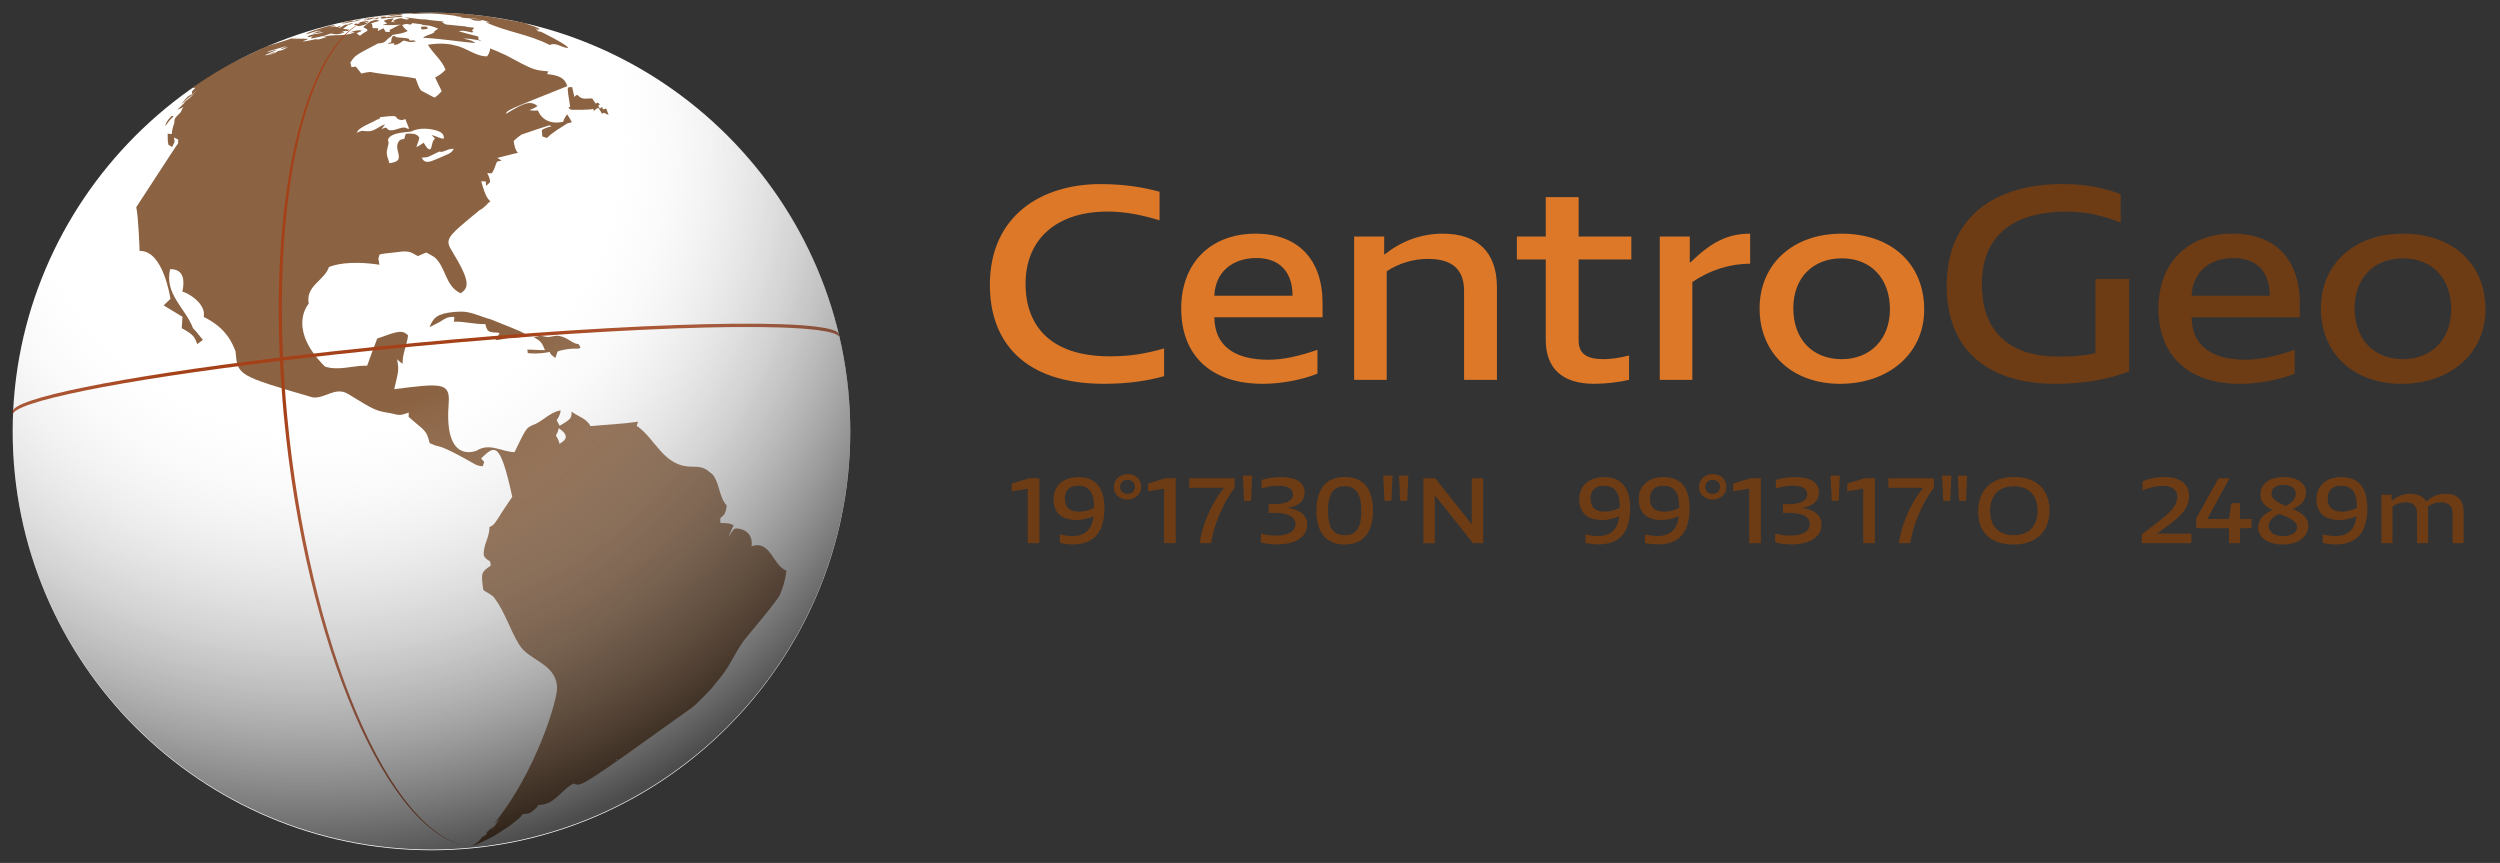 <?xml version="1.0" encoding="utf-8"?>
<svg version="1.1" id="logo_centrogeo_wide" xmlns="http://www.w3.org/2000/svg" xmlns:xlink="http://www.w3.org/1999/xlink" x="0px" y="0px" viewBox="0 0 197 68" style="enable-background:new 0 0 197 68;" xml:space="preserve">
<rect x="0" y="0" width="197" height="68" fill="#333333" stroke="none"/>
<style type="text/css">
	.st0{fill-rule:evenodd;clip-rule:evenodd;fill:#6E3C14;}
	.st1{fill-rule:evenodd;clip-rule:evenodd;fill:#DC7828;}
	.st2{fill-rule:evenodd;clip-rule:evenodd;fill:#FFFFFF;}
	.st3{fill-rule:evenodd;clip-rule:evenodd;fill:#6E3C14;fill-opacity:0.8;}
	.st4{fill-rule:evenodd;clip-rule:evenodd;fill:#A54119;}
	.st5{fill-rule:evenodd;clip-rule:evenodd;fill:url(#gradient);}
</style>
<path class="st0" d="M81.906,42.801v-5.114h-0.822l-1.358,0.422v0.604l1.26-0.204v4.292L81.906,42.801L81.906,42.801z
	 M84.983,37.596c-1.185,0-1.961,0.686-1.961,1.72c0,1.071,0.589,1.659,1.826,1.659c0.49,0,0.943-0.128,1.328-0.302
	c-0.09,0.762-0.43,1.569-1.659,1.569c-0.302,0-0.664-0.053-1.003-0.128v0.664c0.272,0.068,0.671,0.12,1.018,0.12
	c1.727,0,2.497-1.018,2.497-2.852C87.028,38.772,86.589,37.596,84.983,37.596L84.983,37.596z M85.036,40.319
	c-0.875,0-1.131-0.452-1.131-1.048c0-0.634,0.392-0.996,1.033-0.996c0.86,0,1.275,0.482,1.275,1.697v0.038
	C85.918,40.168,85.534,40.319,85.036,40.319L85.036,40.319z M89.932,38.357c0-0.589-0.467-0.996-1.078-0.996
	c-0.626,0-1.078,0.43-1.078,1.011c0,0.581,0.452,0.996,1.063,0.996C89.464,39.368,89.932,38.938,89.932,38.357L89.932,38.357z
	 M89.433,38.372c0,0.369-0.287,0.551-0.589,0.551c-0.309,0-0.581-0.189-0.581-0.551c0-0.354,0.264-0.558,0.581-0.558
	C89.162,37.815,89.433,38.018,89.433,38.372L89.433,38.372z M92.647,42.801v-5.114h-0.822l-1.358,0.422v0.604l1.26-0.204v4.292
	L92.647,42.801L92.647,42.801z M97.293,38.44v-0.746H93.71v0.746h2.738c-0.996,1.237-1.652,2.775-1.924,4.36h0.905
	C95.626,41.488,96.343,39.647,97.293,38.44L97.293,38.44z M98.582,39.467l0.09-1.984h-0.733l0.098,1.984H98.582L98.582,39.467z
	 M99.971,39.73v0.686h0.498c1.048,0,1.614,0.309,1.614,0.89c0,0.566-0.566,0.898-1.524,0.898c-0.415,0-0.814-0.045-1.2-0.15v0.686
	c0.354,0.098,0.814,0.158,1.252,0.158c1.509,0,2.391-0.581,2.391-1.577c0-0.686-0.528-1.154-1.486-1.297v-0.023
	c0.814-0.105,1.29-0.551,1.29-1.185c0-0.784-0.664-1.222-1.863-1.222c-0.581,0-1.056,0.075-1.532,0.227v0.671
	c0.452-0.143,0.898-0.219,1.335-0.219c0.746,0,1.139,0.242,1.139,0.694c0,0.482-0.521,0.761-1.47,0.761L99.971,39.73L99.971,39.73z
	 M108.193,40.236c0-1.727-0.769-2.648-2.225-2.648c-1.455,0-2.233,0.928-2.233,2.648c0,1.75,0.777,2.67,2.24,2.67
	C107.408,42.906,108.193,41.963,108.193,40.236L108.193,40.236z M107.272,40.281c0,1.305-0.407,1.893-1.305,1.893
	c-0.928,0-1.32-0.574-1.32-1.954c0-1.305,0.415-1.901,1.32-1.901C106.865,38.32,107.272,38.931,107.272,40.281L107.272,40.281z
	 M109.639,39.467l0.09-1.984h-0.733l0.098,1.984H109.639L109.639,39.467z M110.884,39.467l0.09-1.984h-0.733l0.098,1.984H110.884
	L110.884,39.467z M116.075,42.801h0.799v-5.106h-0.898v3.613h-0.007l-2.867-3.613h-0.936v5.106l0.898,0.008v-3.779h0.008
	L116.075,42.801L116.075,42.801z M126.41,37.596c-1.185,0-1.961,0.686-1.961,1.72c0,1.071,0.589,1.659,1.826,1.659
	c0.49,0,0.943-0.128,1.328-0.302c-0.09,0.762-0.43,1.569-1.659,1.569c-0.302,0-0.664-0.053-1.003-0.128v0.664
	c0.272,0.068,0.671,0.12,1.018,0.12c1.727,0,2.497-1.018,2.497-2.852C128.454,38.772,128.017,37.596,126.41,37.596L126.41,37.596z
	 M126.463,40.319c-0.875,0-1.131-0.452-1.131-1.048c0-0.634,0.392-0.996,1.033-0.996c0.86,0,1.275,0.482,1.275,1.697v0.038
	C127.345,40.168,126.961,40.319,126.463,40.319L126.463,40.319z M131.094,37.596c-1.185,0-1.961,0.686-1.961,1.72
	c0,1.071,0.589,1.659,1.826,1.659c0.49,0,0.943-0.128,1.328-0.302c-0.09,0.762-0.43,1.569-1.659,1.569
	c-0.302,0-0.664-0.053-1.003-0.128v0.664c0.272,0.068,0.671,0.12,1.018,0.12c1.727,0,2.497-1.018,2.497-2.852
	C133.138,38.772,132.701,37.596,131.094,37.596L131.094,37.596z M131.147,40.319c-0.875,0-1.131-0.452-1.131-1.048
	c0-0.634,0.392-0.996,1.033-0.996c0.86,0,1.275,0.482,1.275,1.697v0.038C132.029,40.168,131.645,40.319,131.147,40.319
	L131.147,40.319z M136.042,38.357c0-0.589-0.467-0.996-1.078-0.996c-0.626,0-1.078,0.43-1.078,1.011
	c0,0.581,0.452,0.996,1.063,0.996C135.575,39.368,136.042,38.938,136.042,38.357L136.042,38.357z M135.545,38.372
	c0,0.369-0.287,0.551-0.589,0.551c-0.309,0-0.581-0.189-0.581-0.551c0-0.354,0.264-0.558,0.581-0.558S135.545,38.018,135.545,38.372
	L135.545,38.372z M138.757,42.801v-5.114h-0.823l-1.358,0.422v0.604l1.26-0.204v4.292L138.757,42.801L138.757,42.801z M140.5,39.73
	v0.686h0.498c1.048,0,1.614,0.309,1.614,0.89c0,0.566-0.566,0.898-1.524,0.898c-0.415,0-0.814-0.045-1.2-0.15v0.686
	c0.354,0.098,0.814,0.158,1.252,0.158c1.509,0,2.391-0.581,2.391-1.577c0-0.686-0.528-1.154-1.486-1.297v-0.023
	c0.814-0.105,1.29-0.551,1.29-1.185c0-0.784-0.664-1.222-1.863-1.222c-0.581,0-1.056,0.075-1.532,0.227v0.671
	c0.452-0.143,0.898-0.219,1.335-0.219c0.746,0,1.139,0.242,1.139,0.694c0,0.482-0.521,0.761-1.47,0.761L140.5,39.73L140.5,39.73z
	 M144.889,39.467l0.09-1.984h-0.733l0.098,1.984H144.889L144.889,39.467z M147.742,42.801v-5.114h-0.822l-1.358,0.422v0.604
	l1.26-0.204v4.292L147.742,42.801L147.742,42.801z M152.388,38.44v-0.746h-3.583v0.746h2.738c-0.996,1.237-1.652,2.775-1.924,4.36
	h0.905C150.721,41.488,151.437,39.647,152.388,38.44L152.388,38.44z M153.677,39.467l0.09-1.984h-0.733l0.098,1.984H153.677
	L153.677,39.467z M154.92,39.467l0.09-1.984h-0.733l0.098,1.984H154.92L154.92,39.467z M158.679,42.906
	c1.909,0,2.821-1.17,2.821-2.67c0-1.509-0.86-2.648-2.79-2.648c-1.931,0-2.829,1.192-2.829,2.693
	C155.88,41.835,156.732,42.906,158.679,42.906L158.679,42.906z M158.686,42.174c-1.328,0-1.871-0.853-1.871-1.924
	c0-1.026,0.536-1.931,1.871-1.931c1.343,0,1.871,0.868,1.871,1.931C160.557,41.292,160.029,42.174,158.686,42.174L158.686,42.174z
	 M168.833,37.928v0.709c0.46-0.189,1.026-0.347,1.622-0.347c0.619,0,1.116,0.234,1.116,0.845c0,0.521-0.272,1.033-1.328,1.841
	l-1.47,1.146v0.679h3.907v-0.746h-2.7v-0.015l1.041-0.769c0.913-0.671,1.47-1.312,1.47-2.188c0-1.048-0.838-1.494-1.931-1.494
	C169.927,37.588,169.368,37.716,168.833,37.928L168.833,37.928z M173.932,40.9l1.75-3.206h-0.86l-1.757,3.146v0.783h2.58V42.8h0.868
	v-1.177h0.905v-0.724h-0.905v-1.252h-0.679l-0.189,1.252h-1.713V40.9z M181.716,38.818c0-0.731-0.709-1.23-1.75-1.23
	c-1.123,0-1.841,0.543-1.841,1.38c0,0.513,0.302,0.905,0.958,1.23c-0.754,0.309-1.139,0.762-1.139,1.358
	c0,0.799,0.777,1.35,1.909,1.35c1.222,0,2.036-0.589,2.036-1.47c0-0.574-0.369-0.966-1.222-1.328
	C181.369,39.799,181.716,39.376,181.716,38.818L181.716,38.818z M178.993,38.886c0-0.415,0.377-0.679,0.951-0.679
	c0.566,0,0.966,0.279,0.966,0.686c0,0.392-0.287,0.739-0.792,0.973C179.257,39.497,178.993,39.263,178.993,38.886L178.993,38.886z
	 M181.015,41.541c0,0.422-0.422,0.701-1.108,0.701c-0.701,0-1.131-0.302-1.131-0.792c0-0.392,0.279-0.716,0.838-0.958
	C180.592,40.862,181.015,41.134,181.015,41.541L181.015,41.541z M184.499,37.596c-1.185,0-1.961,0.686-1.961,1.72
	c0,1.071,0.589,1.659,1.826,1.659c0.49,0,0.943-0.128,1.328-0.302c-0.09,0.762-0.43,1.569-1.659,1.569
	c-0.302,0-0.664-0.053-1.003-0.128v0.664c0.272,0.068,0.671,0.12,1.018,0.12c1.727,0,2.497-1.018,2.497-2.852
	C186.543,38.772,186.106,37.596,184.499,37.596L184.499,37.596z M184.552,40.319c-0.875,0-1.131-0.452-1.131-1.048
	c0-0.634,0.392-0.996,1.033-0.996c0.86,0,1.275,0.482,1.275,1.697v0.038C185.435,40.168,185.05,40.319,184.552,40.319
	L184.552,40.319z M192.698,38.908c-0.551,0-1.048,0.204-1.509,0.611c-0.227-0.392-0.679-0.611-1.29-0.611
	c-0.482,0-0.973,0.189-1.425,0.551h-0.015v-0.475h-0.799V42.8h0.868v-2.889c0.302-0.219,0.656-0.332,1.011-0.332
	c0.626,0,0.928,0.294,0.928,0.905V42.8h0.868v-2.678c0-0.075-0.015-0.143-0.03-0.204c0.287-0.212,0.664-0.339,1.033-0.339
	c0.634,0,0.928,0.317,0.928,0.905V42.8h0.868v-2.466C194.131,39.391,193.641,38.908,192.698,38.908z"/>
<path class="st0" d="M167.107,17.542v-2.233c-1.206-0.468-2.59-0.803-4.599-0.803c-5.581,0-9.108,2.813-9.108,8.014
	c0,5.536,3.84,7.724,8.506,7.724c2.366,0,4.331-0.379,5.871-0.982v-7.277h-2.656v5.849c-0.759,0.156-1.674,0.268-2.925,0.268
	c-3.661,0-6.027-1.785-6.027-5.714c0-3.505,2.098-5.715,6.719-5.715C164.585,16.671,165.991,17.096,167.107,17.542L167.107,17.542z
	 M175.957,18.413c-3.572,0-5.871,2.322-5.871,5.894c0,3.728,2.366,5.938,6.429,5.938c1.451,0,3.103-0.313,4.308-0.803v-1.876
	c-1.496,0.514-2.723,0.781-3.862,0.781c-2.768,0-4.242-1.161-4.264-3.348h8.528v-1.116
	C181.225,20.444,179.283,18.413,175.957,18.413L175.957,18.413z M176.024,20.333c1.786,0,2.836,1.071,2.836,2.969h-6.162
	C172.765,21.493,174.059,20.333,176.024,20.333L176.024,20.333z M195.856,24.396c0-3.616-2.59-5.983-6.519-5.983
	c-3.818,0-6.452,2.388-6.452,5.894c0,3.527,2.567,5.938,6.34,5.938C193.089,30.245,195.856,27.833,195.856,24.396L195.856,24.396z
	 M193.156,24.374c0,2.344-1.541,3.929-3.795,3.929c-2.299,0-3.818-1.563-3.818-4.018c0-2.411,1.563-3.929,3.818-3.929
	C191.638,20.355,193.156,21.917,193.156,24.374z"/>
<path class="st1" d="M91.373,17.364v-2.255c-1.295-0.357-2.813-0.603-4.665-0.603c-4.599,0-8.706,2.455-8.706,7.947
	c0,4.51,2.723,7.791,8.996,7.791c1.92,0,3.46-0.246,4.732-0.603v-2.188c-1.607,0.468-2.835,0.625-4.286,0.625
	c-4.621,0-6.63-2.366-6.63-5.715c0-3.527,2.455-5.692,6.452-5.692C88.716,16.671,90.078,16.962,91.373,17.364L91.373,17.364z
	 M98.95,18.413c-3.572,0-5.871,2.322-5.871,5.894c0,3.728,2.366,5.938,6.429,5.938c1.451,0,3.103-0.313,4.308-0.803v-1.876
	c-1.496,0.514-2.723,0.781-3.862,0.781c-2.768,0-4.242-1.161-4.264-3.348h8.528v-1.116C104.218,20.444,102.276,18.413,98.95,18.413
	L98.95,18.413z M99.017,20.333c1.786,0,2.836,1.071,2.836,2.969h-6.162C95.757,21.493,97.052,20.333,99.017,20.333L99.017,20.333z
	 M115.368,29.932h2.59v-7.3c0-2.79-1.563-4.219-4.264-4.219c-1.785,0-3.348,0.647-4.576,1.63h-0.045v-1.406h-2.366v11.296h2.567
	v-8.551c0.916-0.625,2.098-0.982,3.237-0.982c1.898,0,2.858,0.803,2.858,2.523V29.932L115.368,29.932z M124.396,26.829v-6.384h4.153
	v-1.808h-4.153v-3.103h-2.59v3.103h-2.277v1.808h2.277v6.34c0,2.277,1.339,3.46,3.818,3.46c0.893,0,2.009-0.134,2.746-0.313v-1.921
	c-0.781,0.201-1.451,0.29-2.031,0.29C125.021,28.303,124.396,27.855,124.396,26.829L124.396,26.829z M137.911,20.779v-2.366
	c-1.719,0-3.036,0.625-4.688,2.255h-0.067v-2.031h-2.366v11.296h2.567v-7.701C134.696,21.292,136.326,20.779,137.911,20.779
	L137.911,20.779z M151.627,24.396c0-3.616-2.59-5.983-6.519-5.983c-3.818,0-6.452,2.388-6.452,5.894c0,3.527,2.567,5.938,6.34,5.938
	C148.859,30.245,151.627,27.833,151.627,24.396L151.627,24.396z M148.926,24.374c0,2.344-1.541,3.929-3.796,3.929
	c-2.299,0-3.818-1.563-3.818-4.018c0-2.411,1.563-3.929,3.818-3.929C147.409,20.355,148.926,21.917,148.926,24.374z"/>
<path class="st2" d="M1,34C1,15.825,15.824,1,34,1s33,14.825,33,33c0,18.176-14.824,33-33,33S1,52.176,1,34z"/>
<path class="st3" d="M30.703,1.18L30.703,1.18L30.703,1.18L30.703,1.18C30.703,1.179,30.703,1.18,30.703,1.18
	c-0.002,0-0.005,0.001-0.005,0.001S30.702,1.18,30.703,1.18L30.703,1.18z M28.152,1.53L28.152,1.53
	c0.016-0.003,0.036-0.007,0.052-0.01c-0.013,0.002-0.031,0.005-0.044,0.007c-0.322,0.053-1.194,0.235-1.278,0.266
	c0.041,0,0.08-0.015,0.121-0.021c-0.005,0.002-0.011,0.004-0.016,0.005c0.231-0.048,0.459-0.105,0.69-0.153
	c-0.011,0.003-0.022,0.005-0.034,0.008c0.005-0.001,0.011-0.002,0.015-0.003c-0.108,0.024-0.174,0.04-0.256,0.06
	c0.216-0.035,0.427-0.09,0.641-0.136C28.08,1.545,28.116,1.537,28.152,1.53L28.152,1.53z M31.702,1.261L31.702,1.261
	c-0.036-0.037-0.036-0.037-1.215,0.088c-0.019,0.001-0.019,0.001-0.048-0.006c-0.047-0.016-0.047-0.016-0.166-0.004
	c0.059-0.013,0.138-0.03,0.198-0.043c-0.246,0.021-0.492,0.016-0.738,0.04l-0.019,0.012c-0.002,0.003-0.006,0.006-0.008,0.009
	c0.017,0.014,0.021,0.017,0.137,0.005l0,0l0,0l0,0l0,0l0,0l0,0l0,0l0,0c0.184-0.021,0.191-0.022,0.207-0.004
	c0.014,0,0.033,0,0.048-0.001c-0.095,0.052-0.097,0.055-0.116,0.08c0.011,0.012,0.03,0.033,0.182,0.023
	c0.052-0.003,0.122-0.009,0.175-0.014c0.048-0.005,0.078-0.021,0.11-0.038c0.004-0.002,0.008-0.006,0.012-0.006
	c0.033-0.002,0.058,0.024,0.09,0.022c0.208-0.011,0.412-0.041,0.619-0.061c0.106-0.024,0.106-0.024,0.145-0.019
	c-0.003,0.003-0.008,0.007-0.012,0.01c0.003,0,0.351-0.027,0.401-0.038c-0.01-0.004-0.023-0.01-0.032-0.017
	c0.002-0.004,0.005-0.008,0.007-0.012c-0.003,0.001-0.008,0.002-0.011,0.003c0.005-0.006,0.013-0.012,0.02-0.015
	c-0.002,0.003-0.005,0.008-0.008,0.011c0.011-0.003,0.022-0.007,0.033-0.01C31.71,1.273,31.706,1.266,31.702,1.261L31.702,1.261z
	 M28.367,1.583c-0.109,0.033-0.26,0.078-0.359,0.099c-0.013,0.003-0.03,0.006-0.043,0.008c-0.05,0.009-0.101,0.009-0.151,0.015
	c-0.313,0.034-0.61,0.148-0.922,0.185c0.247-0.078,0.247-0.078,0.335-0.091c0.026-0.008,0.053-0.017,0.072-0.024
	c-0.047,0.008-0.047,0.008-0.055,0.006c0.028-0.016,0.062-0.018,0.09-0.034c-0.283,0.076-0.297,0.078-0.336,0.074
	c-0.03,0.002-0.071,0.005-0.101,0.006c0.06-0.016,0.121-0.031,0.183-0.046c0.629-0.156,0.665-0.155,0.73-0.152
	c-0.038,0.019-0.04,0.024-0.044,0.034c0.04,0.028,0.247-0.033,0.248-0.033c-0.011,0-0.021,0.003-0.031,0.003
	c0.003-0.001,0.007-0.003,0.01-0.005c0.214-0.075,0.214-0.075,0.437-0.117c0.008-0.001,0.02-0.003,0.028-0.004
	c-0.214,0.07-0.214,0.07-0.219,0.08c0.08-0.008,0.156-0.034,0.238-0.037C28.443,1.559,28.4,1.573,28.367,1.583L28.367,1.583
	L28.367,1.583z M29.288,1.485L29.288,1.485l0.082-0.023c0.044-0.027,0.1-0.035,0.132-0.081c-0.005-0.002-0.005-0.002-0.018,0
	c-0.325,0.047-0.325,0.047-0.342,0.061c0.004,0,0.004,0,0.018-0.002c-0.014,0.016-0.044,0.028-0.044,0.028s-0.021-0.001-0.025-0.012
	c-0.011-0.027-0.077-0.003-0.121,0.013c-0.082,0.029-0.082,0.029-0.099,0.023c0.001-0.013,0.014-0.018,0.019-0.028
	c-0.038-0.015-0.164,0.016-0.203,0.056c0,0.002,0,0.004,0,0.005c0.028,0.016,0.118,0.005,0.317-0.02
	c-0.039,0.021-0.08,0.038-0.081,0.038c0.005-0.006,0.005-0.006,0.054-0.034c-0.019,0.003-0.099,0.045-0.108,0.052
	c0.015,0.016,0.321-0.037,0.324-0.038C29.227,1.519,29.255,1.496,29.288,1.485L29.288,1.485z M29.52,1.514
	c-0.005,0.001-0.01,0.001-0.016,0.002c-0.026-0.009-0.06-0.022-0.085-0.032c0.099-0.017,0.197-0.047,0.297-0.063
	c0.093-0.012,0.098,0.007,0.067,0.067L29.52,1.514L29.52,1.514L29.52,1.514z M31.741,1.283L31.741,1.283
	c-0.001-0.001-0.009-0.005-0.02-0.005h0.001C31.739,1.285,31.742,1.284,31.741,1.283L31.741,1.283L31.741,1.283z M26.292,2.054
	L26.292,2.054c0.018-0.006,0.042-0.013,0.059-0.019c-0.007,0-0.016-0.001-0.023-0.001c0.018-0.014,0.018-0.014,0.065-0.038
	c-0.089-0.048-0.163,0.037-0.248,0.028c0.001-0.004,0.002-0.01,0.003-0.014C26.136,2,26.136,2,26.092,2.008
	c-0.577,0.114-1.739,0.528-1.87,0.575c0.083-0.026,0.09-0.026,0.111-0.028c-0.075,0.062-0.168,0.096-0.251,0.144
	c0.151,0.003,0.281-0.077,0.422-0.114c0.512-0.149,1.017-0.319,1.531-0.461C26.201,2.083,26.201,2.083,26.292,2.054L26.292,2.054z
	 M37.058,66.707l0.027-0.009l0.093-0.029L37.058,66.707L37.058,66.707z M15.14,6.906L15.14,6.906l0.002-0.001l0.001-0.001
	l0.001-0.001L15.14,6.906L15.14,6.906z M15.084,6.945L15.084,6.945l0.056-0.039l-0.128,0.09l0.02-0.014
	C15.047,6.971,15.068,6.956,15.084,6.945L15.084,6.945z M22.647,3.727c0.02-0.012,0.047-0.029,0.067-0.041
	c-0.522,0.191-0.522,0.191-0.555,0.161c0.016-0.041,0.079-0.081,0.08-0.081c0.038-0.019,0.081-0.005,0.12-0.02
	c0.074-0.029,0.14-0.072,0.212-0.108c-0.174,0.034-0.305,0.072-0.666,0.188c-0.238,0.076-0.481,0.13-0.72,0.206
	c0,0-0.082,0.052-0.124,0.084c0.012,0.002,0.012,0.002,0.108-0.026c0.552-0.16,0.552-0.16,0.613-0.132
	c-0.13,0.052-0.304,0.122-0.434,0.175c-0.144,0.065-0.289,0.132-0.432,0.199c-0.018,0.008-0.036,0.016-0.054,0.025
	c0.076-0.013,0.154,0.001,0.229-0.026c0.205-0.074,0.392-0.194,0.607-0.243c-0.055,0.035-0.111,0.071-0.167,0.107
	c-0.172,0.046-0.184,0.052-0.381,0.148c0.181-0.038,0.347-0.122,0.524-0.173c0.082-0.054,0.164-0.107,0.247-0.16
	C22.249,3.961,22.269,3.958,22.647,3.727L22.647,3.727L22.647,3.727z M32.11,10.134c0.037,0.007,0.087,0.014,0.124,0.021
	c-0.066-0.266-0.215-0.503-0.279-0.769c-0.121,0.022-0.233,0.094-0.363,0.07c-0.221-0.04-0.277-0.099-0.327-0.173
	c-0.097-0.142-0.151-0.152-0.641-0.122h-0.001h-0.001h-0.001h-0.001H30.62h-0.001h-0.001h-0.001
	c-0.222,0.023-0.443,0.049-0.665,0.072c-0.045,0.129-0.052,0.142-0.09,0.154c-0.052,0.002-0.097,0.004-0.171,0.049
	c-0.374,0.23-0.797,0.364-1.166,0.604c-0.274,0.178-0.274,0.178-0.426,0.431c0.06-0.03,0.187-0.094,0.33-0.137
	c0.106-0.032,0.106-0.032,0.494,0.008C29.49,10.4,29.854,9.931,30.349,9.8c-0.269,0.347-0.269,0.347-0.281,0.381
	c0.067-0.035,0.226-0.118,0.301-0.12c0.048-0.001,0.081-0.002,0.133,0.067c0.073,0.096,0.14,0.158,0.397,0.137
	c0.339-0.028,0.64-0.23,0.989-0.215C31.968,10.054,32.031,10.119,32.11,10.134L32.11,10.134L32.11,10.134z M34.971,10.823
	L34.971,10.823c0.002,0.031,0.001,0.072,0.002,0.103c-0.348-0.013-0.638-0.219-0.968-0.291c0.26,0.26,0.26,0.26,0.263,0.294
	c-0.111,0.13-0.149,0.175-0.207,0.389c-0.077,0.352-0.077,0.352-0.176,0.463c-0.19-0.053-0.19-0.053-0.498-0.532
	c-0.44,0.285-0.44,0.285-0.578,0.337c0.259-0.719,0.259-0.719,0.176-0.824c-0.212-0.266-0.581-0.246-1.009-0.223
	c-0.035,0.129-0.095,0.253-0.105,0.389c-0.099,0.05-0.218,0.031-0.316,0.088c-0.088,0.051-0.114,0.089-0.172,0.195
	c-0.143,0.262-0.08,0.511-0.007,0.798c0.149,0.586,0.028,0.737-0.686,0.854c-0.242-0.733-0.257-0.777-0.145-1.236
	c0.025-0.145,0.118-0.354,0.056-0.487c-0.037-0.08-0.022-0.133-0.022-0.133c0.039-0.124,0.1-0.199,0.255-0.306
	c0.327-0.227,1.071-0.29,1.517-0.327c0.038-0.004,0.048-0.009,0.1-0.034c0.19-0.092,0.72-0.292,1.538-0.151
	C34.934,10.349,34.958,10.657,34.971,10.823L34.971,10.823z M31.906,10.936c0-0.002-0.001-0.009-0.035-0.001
	c0.001,0.002,0.002,0.004,0.003,0.006C31.884,10.953,31.905,10.943,31.906,10.936L31.906,10.936L31.906,10.936z M35.715,11.799
	c0.014-0.023,0.03-0.056,0.042-0.08c-0.359,0.032-0.365,0.034-0.506,0.097c-0.003,0.001-0.317,0.138-0.486,0.158
	c-0.047,0.002-0.083-0.043-0.132-0.03c-0.036,0.01-0.109,0.037-0.358,0.162c-0.562,0.283-0.562,0.283-0.809,0.3
	c-0.108,0.008-0.141,0.01-0.234,0.018c0.136,0.271,0.29,0.397,0.709,0.291c0.148-0.037,1.322-0.546,1.42-0.596
	C35.571,12.012,35.664,11.885,35.715,11.799L35.715,11.799L35.715,11.799z M28.882,1.872c-0.06,0.042-0.122,0.063-0.202,0.088
	c-0.133,0.03-0.309,0.106-0.445,0.098c-0.063-0.004-0.092-0.067-0.148-0.085c-0.05-0.016-0.104,0.003-0.154-0.013
	c-0.005-0.002-0.012-0.004-0.018-0.007c-0.017-0.008-0.006-0.026-0.01-0.039c-0.002,0-0.005,0-0.006,0.001
	c0.121-0.078,0.213-0.054,0.214-0.053c0.095,0.031,0.096,0.032,0.289-0.051C28.33,1.8,28.33,1.8,28.27,1.806
	c0.03-0.017,0.061-0.033,0.091-0.049c0.093-0.021,0.584-0.111,0.587-0.111c0.044-0.006,0.086,0.011,0.13,0.008
	c-0.144,0.071-0.144,0.071-0.345,0.117c0.127,0.022,0.127,0.022,0.145,0.047c0.061-0.06,0.061-0.06,0.127-0.078
	C28.965,1.793,28.937,1.833,28.882,1.872L28.882,1.872L28.882,1.872z M27.51,2.358L27.51,2.358c0.009-0.007,0.021-0.016,0.029-0.023
	c-0.176,0.006-0.341-0.058-0.513-0.074c0.19-0.092,0.322-0.275,0.534-0.332c0.037-0.01,0.2-0.059,0.201-0.059
	c0.03-0.017,0.042-0.033,0.051-0.046c-0.028-0.006-0.028-0.006-0.068,0c-0.237,0.042-0.237,0.042-0.287,0.106
	c-0.19,0.009-0.19,0.009-0.257,0.016c-0.182,0.08-0.32,0.248-0.536,0.258c-0.001-0.005-0.003-0.012-0.005-0.018
	c0.062-0.045,0.135-0.074,0.19-0.13c-0.001,0-0.11-0.033-0.175,0.025c-0.094,0.089-0.204,0.038-0.208,0.036
	c0.002-0.006,0.004-0.013,0.005-0.019c-0.153-0.029-0.281,0.062-0.421,0.093c0.104-0.045,0.211-0.081,0.316-0.123
	c-0.2,0.035-0.394,0.092-0.594,0.129l0,0l0,0l0,0l0,0l0,0l0,0l0,0l0,0l-0.37,0.116c-0.149,0.055-0.301,0.102-0.45,0.156
	c0.001,0.001,0.003,0.003,0.004,0.004c0.011,0.02,0.011,0.02,0.361-0.042c-0.027,0.012-0.055,0.024-0.082,0.036
	c-0.004,0.001-0.457,0.094-0.578,0.16c0.003,0.006,0.006,0.013,0.009,0.019c0.042,0.001,0.042,0.001,0.594-0.087
	c0.074-0.007,0.149,0.003,0.224-0.006c-0.111,0.044-0.111,0.044-0.498,0.101l0,0l0,0l0,0l0,0l0,0l0,0l0,0l0,0
	c-0.437,0.075-0.678,0.116-0.754,0.257c0.134,0.045,0.259-0.043,0.39-0.033c0,0.006-0.001,0.014-0.002,0.02
	c-0.047,0.038-0.099,0.068-0.144,0.108c0.051,0.029,0.051,0.029,0.2,0.003c0.223-0.039,0.588-0.124,0.881-0.193
	c0.19-0.044,0.36-0.148,0.554-0.18c0.01-0.002,0.023,0.006,0.032,0.009c0.252,0.073,0.451,0.06,0.575,0.037
	c0.181-0.035,0.278-0.075,0.415-0.146c-0.061-0.039-0.073-0.04-0.278,0.035c0.161-0.097,0.286-0.153,0.404-0.135
	C27.382,2.458,27.382,2.458,27.51,2.358L27.51,2.358z M26.478,2.11c-0.001,0-0.002-0.002-0.002-0.008h0.001h0.001
	C26.479,2.103,26.479,2.11,26.478,2.11L26.478,2.11L26.478,2.11z M27.887,1.921L27.887,1.921c0.004-0.002,0.007-0.004,0.011-0.006
	c0,0,0,0-0.001,0c-0.007,0.003-0.013,0.007-0.013,0.008C27.885,1.923,27.886,1.922,27.887,1.921L27.887,1.921z M33.208,1.962
	L33.208,1.962l-0.001,0.001C33.207,1.963,33.207,1.963,33.208,1.962L33.208,1.962z M32.166,1.051c0.103-0.006,0.196-0.01,0.28-0.014
	h0.009l0.232-0.01l0.019-0.001h0.003l0.015-0.001h0.002h0.006h0.009h0.002h0.006h0.008h0.003c0.085-0.003,0.165-0.006,0.244-0.008
	h0.001h0.01h0.005h0.005c0.071-0.002,0.167-0.004,0.308-0.008h0.002h0.002h0.009l0.112-0.002h0.009h0.002
	c0.074-0.001,0.158-0.002,0.245-0.003C33.822,1,33.969,1,34.229,1c0.242,0.002,0.531,0.008,0.81,0.016
	c0.141,0.005,0.322,0.012,0.571,0.021l0.132,0.007c0.33,0.018,0.721,0.049,1.026,0.069c0.315,0.029,0.714,0.072,1.423,0.149
	c0.157,0.023,0.324,0.049,0.497,0.076c0.817,0.13,1.765,0.305,2.508,0.448l0.346,0.079l0,0c0.023,0.008,0.051,0.023,0.073,0.032
	c0.02,0.009,0.046,0.02,0.066,0.028c-0.086-0.015-0.086-0.015-0.341-0.071c0.203,0.051,0.883,0.233,1.144,0.408
	c0.004,0.024,0.009,0.056,0.014,0.08c-0.29-0.109-0.29-0.109-0.378-0.126c0.108,0.043,0.218,0.082,0.326,0.123
	c-0.078-0.003-0.158-0.006-0.241-0.009c0.139,0.053,0.139,0.053,0.194,0.112c-0.021-0.001-0.05-0.003-0.071-0.004l0.33,0.081
	c0.018,0.008,1.927,0.935,2.124,1.25c-0.506,0.04-0.927-0.476-1.465-0.221c-1.598-0.843-3.428-1.033-5.051-1.803
	c0.206,0.024,0.206,0.024,0.34,0.023c-0.171-0.054-0.339-0.116-0.511-0.167l-0.023-0.003c-0.224-0.025-0.522-0.058-0.744-0.083
	c0.302,0.052,0.348,0.057,0.498,0.067c0.059,0.017,0.118,0.033,0.136,0.053C37.93,1.65,37.93,1.65,37.43,1.623
	c-0.11-0.034-0.222-0.067-0.333-0.098c0.049-0.002,0.098-0.003,0.146-0.004c-0.102-0.02-0.239-0.046-0.342-0.066
	c0.244-0.001,0.485,0.029,0.729,0.031c-0.043-0.01-0.101-0.021-0.144-0.029c-0.399-0.047-0.809,0.021-1.202-0.109
	c0.01-0.01,0.024-0.023,0.034-0.033c-0.126,0.003-0.126,0.003-0.498-0.064c0.048,0.002,0.113,0.006,0.161,0.01
	c-0.144-0.034-0.292-0.039-0.438-0.061c-0.625-0.08-1.503-0.169-2.137-0.132c-0.005,0-0.692,0.035-1.055,0.02
	c0.064-0.009,0.149-0.023,0.214-0.034c-0.003,0-0.328,0.032-0.633,0.017c0.147-0.016,0.147-0.016,0.213-0.021H32.14L32.166,1.051
	L32.166,1.051z M31.583,1.089h0.001h0.001c0.016-0.001,0.032-0.002,0.048-0.004l-0.044,0.003h-0.003h-0.001L31.583,1.089
	L31.583,1.089z M30.293,1.21c0.107-0.012,0.213-0.023,0.306-0.033l0.005-0.001c0.089-0.009,0.178-0.017,0.267-0.027l0,0l0.049-0.005
	h0.001l0,0c0.055-0.003,0.127-0.011,0.185-0.017h0.003h0.001h0.002l0.202-0.017l0,0h0.005h0.002h0.003
	c0.077-0.006,0.172-0.013,0.256-0.02l-0.041,0.003h-0.002l0,0c-0.013,0.001-0.026,0.002-0.039,0.004
	c0.069-0.003,0.139-0.007,0.209-0.01c0.01,0.002,0.024,0.004,0.031,0.011c-0.016,0.006-0.027,0.01-0.14,0.019
	c0.002,0.001,0.006,0.001,0.008,0.002c0.006,0.002,0.013,0.006,0.018,0.009c-0.011,0.007-0.012,0.008-0.074,0.013
	c0.061,0.014,0.061,0.014,0.167,0.003c0.016,0.004,0.031,0.009,0.047,0.014C31.593,1.2,31.593,1.2,31.389,1.201
	c-0.306,0.023-0.306,0.023-0.368,0.038c-0.168,0.014-0.391,0.034-0.559,0.048c0.02-0.012,0.02-0.012,0.28-0.066
	c-0.039-0.005-0.043-0.007-0.055-0.014c-0.001-0.002-0.001-0.006-0.002-0.008c0.094-0.009,0.094-0.009,0.274-0.006
	c-0.036-0.017-0.036-0.017-0.214-0.011c0.036-0.014,0.076-0.01,0.111-0.027c0,0,0-0.001-0.001-0.001
	c-0.045,0.008-0.045,0.008-0.127,0.017c-0.025,0.009-0.025,0.009-0.037,0.011c-0.002,0-0.256,0.045-0.349,0.037
	c-0.013-0.001-0.03-0.001-0.043-0.003c0.055-0.014,0.111-0.016,0.167-0.024c0.006-0.001,0.013-0.002,0.019-0.003
	C30.42,1.196,30.357,1.205,30.293,1.21L30.293,1.21z M29.562,1.301c0.065-0.009,0.126-0.017,0.183-0.025
	c-0.003,0.001-0.006,0.001-0.009,0.002c0.023-0.003,0.047-0.007,0.07-0.01c-0.044,0.015-0.104,0.036-0.15,0.041l0,0
	c-0.078,0.009-0.08,0.008-0.083,0.007c0.008-0.003,0.017-0.004,0.024-0.008c-0.087-0.003-0.171,0.028-0.258,0.032
	c0.012-0.004,0.06-0.013,0.083-0.018c0.033-0.004,0.067-0.009,0.101-0.013c0.015-0.003,0.03-0.005,0.045-0.009L29.562,1.301
	L29.562,1.301z M15.429,6.707l0.006-0.004l0.88-0.579c0.208-0.129,0.394-0.245,0.565-0.349c0.484-0.292,1.005-0.59,1.437-0.824
	l0.001-0.001c0.596-0.311,1.316-0.651,2.616-1.265l0.025-0.011c0.665-0.22,1.341-0.4,1.998-0.643l0.095-0.038
	c-0.001,0.025-0.001,0.058-0.002,0.083c0.098-0.036,0.231-0.085,0.329-0.121l-0.252,0.147c0.2-0.068,0.2-0.068,1.163-0.044
	c-0.049,0.029-0.098,0.058-0.147,0.087c-0.098,0.036-0.23,0.083-0.328,0.119c0.317-0.018,0.317-0.018,1.073-0.175
	c0.196,0.042,0.196,0.042,0.859-0.175c-0.105-0.037-0.26,0.006-0.371,0.017c0.843-0.296,1.774,0,2.601-0.398
	c-0.118,0.004-0.276,0.009-0.393,0.013c0.263-0.1,0.664-0.214,0.932-0.125c-0.112,0.085-0.295,0.147-0.427,0.195
	c0.081,0.059,0.19,0.138,0.272,0.199c0.161-0.135,0.399-0.29,0.59-0.379c-0.008-0.042-0.02-0.097-0.028-0.139
	c-0.091-0.045-0.213-0.104-0.304-0.149c0.536-0.491,0.595-0.503,1.052-0.59c0.068,0.027,0.159,0.062,0.228,0.089
	c-0.198,0.044-0.457,0.123-0.646,0.197c-0.017,0.018-0.033,0.036,0.067,0.05c0.014,0.097,0.033,0.227,0.047,0.324l0.447,0.01
	l-0.046,0.216c0.135-0.065,0.317-0.153,0.452-0.219c0.053,0.088,0.124,0.206,0.178,0.294c0.103-0.003,0.24-0.008,0.343-0.011
	c-0.015-0.044-0.036-0.104-0.051-0.148c0.309-0.117,0.569-0.342,0.898-0.417c-0.823,0.059-1.19,0.034-1.431,0.018
	c0.105-0.035,0.247-0.082,0.353-0.117c-0.082-0.057-0.193-0.133-0.275-0.191c0.211-0.134,0.407-0.156,0.798-0.2
	c-0.062,0.079-0.145,0.184-0.208,0.263c0.098,0.012,0.23,0.028,0.328,0.04c-0.003-0.017-0.006-0.034-0.215-0.081
	c0.167-0.131,0.451-0.228,0.662-0.247c0.125,0.029,0.291,0.077,0.414,0.111l0.252-0.044c-0.112-0.055-0.279-0.085-0.4-0.115
	c0.371-0.003,0.733,0.08,1.099,0.117c0.166,0.029,0.391,0.036,0.559,0.035c0.488,0.088,0.987,0.093,1.474,0.183
	c-0.05,0.012-0.116,0.028-0.167,0.041c0.091,0.052,0.213,0.121,0.304,0.174c0.521,0.051,1.041,0.11,1.563,0.155
	c0.042,0.022,0.084,0.045,0.261,0.061c0.102,0.006,0.24,0.014,0.342,0.02c0.044,0.023,0.089,0.046-0.128,0.243
	c0.102,0.063,0.205,0.128,0.004,0.147c-0.747-0.159-0.747-0.159-1.026-0.093c0.004,0.001,0.691,0.21,1.498,0.402
	c0.039,0.029,0.078,0.058,0.034,0.236c0.084,0.039,0.196,0.091,0.279,0.13c-0.098-0.022-0.229-0.052-0.327-0.074
	c-0.331-0.057-0.777-0.135-1.112-0.115c0.678,0.161,0.678,0.161,0.93,0.353c-1.377-0.119-2.742-0.352-4.124-0.42
	c0.264-0.214,0.612-0.246,0.895-0.418c-0.022-0.026-0.045-0.051,0.022-0.096c0.084-0.061,0.197-0.142,0.282-0.204
	c-0.194-0.092-0.468-0.183-0.678-0.231c-0.184-0.029-0.43-0.056-0.616-0.071c0.02-0.009,0.046-0.021,0.066-0.03
	c-0.241-0.032-0.562-0.074-0.802-0.104l-0.127,0.115c-0.026,0.002-0.053,0.004-0.358-0.054c-0.097,0.025-0.227,0.059-0.323,0.085
	c0.085,0.176,0.279,0.373,0.447,0.47c-0.183,0.096-0.449,0.184-0.654,0.217l-0.571,0.099c0.001,0.027,0.003,0.054-0.073,0.097
	c-0.079,0.06-0.186,0.14-0.265,0.201c-0.313,0.33-0.385,0.336-0.785,0.372l0,0l0,0l0,0l0,0l0,0l0,0l0,0l0,0
	C27.96,4.376,27.96,4.376,27.61,4.937c0.027,0.106,0.062,0.249,0.089,0.355c0.102-0.013,0.238-0.03,0.34-0.043
	c0.134,0.162,0.311,0.382,0.44,0.549c0.203-0.064,0.485-0.113,0.697-0.128c1.186,0.226,2.394,0.287,3.579,0.512
	c0.265,0.729,0.265,0.729,0.43,0.952l0.885,0.473c0.053,0.025,0.123,0.058,0.176,0.083c0.194-0.12,0.421-0.334,0.558-0.516
	c-0.154-0.32-0.361-0.746-0.516-1.065c0.274-0.141,0.62-0.382,0.82-0.616c-0.293-0.773-0.981-1.269-1.385-1.965
	c0.011-0.002,1.164-0.235,2.132,0.055c0.885,0.156,1.586,0.854,2.522,0.86c0.134-0.152,0.242-0.426,0.247-0.629
	c0.462,0.184,0.512,0.203,1.247,0.538c2.176,1.168,2.176,1.168,3.338,1.271c-0.029,0.064-0.066,0.149-0.095,0.214
	c1.284,0.12,1.44,0.542,1.592,0.95c-4.774,1.907-4.774,1.907-4.83,2.181c1.503-0.917,1.916-1.041,2.488-0.619
	c-0.177,0.13-0.443,0.264-0.654,0.325c0.195,0.047,0.47,0.058,0.668,0.02c0.515,1.211,1.758,0.962,2.002,0.9
	c0.051-0.193,0.181-0.436,0.313-0.585c0.125,0.178,0.278,0.427,0.369,0.625c-0.104,0.025-0.243,0.059-0.347,0.084
	c-0.5,0.325-1.208,0.721-1.613,1.157c-0.111-0.038-0.259-0.088-0.37-0.126c-0.01-0.151-0.022-0.353-0.032-0.505
	c0.204-0.125,0.509-0.247,0.745-0.279c-0.016-0.03-0.032-0.059-0.183-0.082c-0.05,0.002-1.72,0.56-2.181,0.728
	c-0.191,0.134-0.436,0.328-0.601,0.493c0.036,0.299,0.121,0.734,0.335,0.946c-0.1,0.02-0.235,0.047-0.336,0.068l-1.291,0.326
	c0.102,0.062,0.24,0.144,0.342,0.206c-0.108,0.026-0.253,0.06-0.361,0.086c-0.155,0.303-0.2,0.657-0.428,0.925
	c-0.105-0.006-0.247-0.013-0.352-0.019c0.12,0.191,0.237,0.49,0.23,0.716c-0.096,0.086-0.224,0.202-0.32,0.288
	c-0.004-0.103-0.008-0.241-0.012-0.344c-0.11-0.007-0.258-0.016-0.368-0.022c0.335,1.198,0.497,1.361,0.72,1.588
	c-0.295,0.208-0.487,0.541-0.836,0.684c-2.718,2.235-2.77,2.277-2.12,3.34c1.465,2.396,1.211,2.814,0.618,3.218
	c-1.231-0.56-1.149-2.07-2.073-2.853c-0.19-0.108-0.442-0.254-0.632-0.362c-0.204,0.084-0.473,0.198-0.675,0.285
	c-0.605-0.359-0.668-0.36-1.162-0.367C30.091,20,30.091,20,29.907,20.061c-0.027,0.097-0.063,0.228-0.09,0.325
	c0.024,0.142,0.055,0.332,0.079,0.474c-2.455-0.369-3.663,0.049-3.975,0.186c-0.35,1.058-1.86,1.474-1.594,2.874
	c-0.275,0.341-1.505,2.185,1.282,4.969c1.116,0.351,2.215-0.107,3.323-0.073c0.35-0.998,0.585-1.603,0.792-2.137
	c1.652-0.596,1.95-0.703,2.433-0.259c-0.086,0.761-0.463,1.465-0.43,2.25c-0.089-0.069-0.21-0.161-0.299-0.231
	c-0.04-0.04-0.094-0.094-0.134-0.134c0.138,0.83,0.138,0.83-0.229,2.361c3.663-0.463,4.425-0.56,4.291,1.109
	c-0.345,4.308,1.587,3.956,2.188,3.745c1.025-0.666,2,0.094,3.001,0.108c0.91-1.873,0.91-1.873,1.379-2.109
	c0.817-0.269,1.373-1.039,2.258-1.181c-0.016,0.251-0.169,0.571-0.314,0.775c0.07,0.13,0.163,0.305,0.234,0.436
	c0.909-0.527,0.943-0.612,0.936-1.117c0.492,0.389,1.181,0.526,1.494,1.148c1.249-0.12,2.505-0.171,3.747-0.349
	c-0.032,0.096-0.074,0.226-0.106,0.322c1.491,1.009,2.09,3.215,4.33,3.219c0.887,0.002,1.033,0.101,1.666,0.629
	c0.553,0.729,0.477,1.74,1.095,2.439c-0.026,0.218-0.054,0.435-0.189,0.701c-0.094,0.087-0.219,0.204-0.313,0.291
	c0,0.111,0,0.261,0,0.372c0.71,0.032,0.71,0.032,1.05,0.188c-0.122,0.271-0.286,0.632-0.409,0.904
	c0.155-0.182,0.29-0.494,0.484-0.632c0.123-0.087,1.528,0.015,1.333,1.388c1.48-0.551,1.67,1.51,2.748,1.917
	c-0.075,0.765-0.323,1.46-0.518,1.91l0,0c-0.218,0.485-2.568,3.266-2.588,3.287c-0.76,0.896-1.185,2.005-1.878,2.943
	c-0.95,1.197-0.95,1.197-1.327,1.569c-0.926,0.939-0.926,0.939-1.312,1.21c-8.562,6.133-8.562,6.133-9.135,5.849
	c-0.968,0.471-1.484,1.671-2.732,1.694c-0.003-0.011-0.006-0.026-0.009-0.037c-0.065,0.083-0.151,0.194-0.217,0.277
	c-0.49,0.435-0.49,0.435-1.056,0.478c-0.068,0.083-0.159,0.195-0.228,0.278c-0.01,0.013-0.01,0.013-0.782,0.636
	c-0.576,0.343-1.1,0.768-1.714,1.047c-0.484,0.23-0.484,0.23-0.933,0.439c-0.139,0.052-0.328,0.114-0.47,0.159l-0.015,0.004
	l0.266-0.118l0.175-0.131l0.174-0.117l0,0l0,0l0,0l0,0l0,0l0,0c0,0,0,0,0.121-0.144c0.073-0.08,0.171-0.188,0.244-0.268
	c0.012-0.001,0.024-0.002,0.116-0.054l0.215-0.166l0.03-0.029c-0.023-0.021-0.053-0.049-0.076-0.069
	c0.17-0.15,0.396-0.35,0.567-0.499c-0.054,0.089-0.125,0.209-0.18,0.298c0.224-0.253,0.511-0.61,0.656-0.915
	c-0.111,0.142-0.292,0.308-0.438,0.414c3.293-4.022,5.019-9.79,4.976-10.734c-0.088-1.923-2.175-2.079-2.98-3.368
	c-0.741-1.188-1.113-2.571-1.966-3.699c-0.227-0.3-0.603-0.396-0.875-0.634c-0.175-1.372-0.175-1.372,0.598-1.913
	c-0.02-0.103-0.046-0.24-0.066-0.343c-0.182-0.066-0.391-0.257-0.482-0.426c-0.1-0.799,0.467-1.47,0.436-2.257
	c0.372-0.189,0.372-0.189,1.041-1.262c0.228-0.339,0.533-0.792,0.76-1.131c-0.972-4.447-1.376-4.059-2.458-3.021
	c0.074,0.083,0.173,0.194,0.247,0.277c-0.033,0.1-0.076,0.234-0.109,0.334c-0.192,0.007-0.452-0.059-0.619-0.154
	c-2.226-1.275-2.662-1.374-3.048-1.462h-0.001h-0.001h-0.001h-0.001h-0.001h-0.001h-0.001c0,0-0.001,0-0.018,0.002
	c-0.148-0.061-0.346-0.141-0.494-0.203c-0.176-0.722-0.299-0.852-0.569-1.136c-0.37-0.307-0.728-0.628-1.095-0.94
	c0.005-0.099,0.011-0.232,0.016-0.332c-0.7,0.234-0.7,0.234-1.392,0.055c-1.232-0.2-1.232-0.2-3.396-1.525
	c-1.002-0.614-1.847,0.414-2.803,0.269c-5.906-1.726-5.906-1.726-6.061-3.619c-0.247-0.64-0.707-1.832-2.504-2.719
	c0.207-1.076-1.305-1.922-1.687-1.995c0.153-0.672,0.232-1.795-0.966-1.766c-0.461,1.963,1.226,3.092,1.807,4.651l0.229,0.243
	l0.549,0.677c-0.131,0.099-0.307,0.231-0.439,0.33c-0.235-0.587-0.298-0.745-1.227-1.252c0.017-0.301,0.036-0.601,0.057-0.899
	c-0.445-0.27-1.038-0.631-1.486-0.899c0.161-0.152,0.376-0.355,0.537-0.508c-0.004-0.039-0.559-3.861-2.431-3.78
	c0.002-0.016-0.087-2.673-0.263-3.449c3.15-4.837,3.15-4.837,3.296-5.021l0.009-0.307c-0.098-0.049-0.229-0.114-0.327-0.163
	c0.013,0.1,0.031,0.235,0.044,0.336c-0.057,0.123-0.134,0.288-0.192,0.411c-0.088-0.051-0.205-0.118-0.293-0.17
	c-0.075-0.253-0.05-0.614-0.063-0.878c0.098,0.008,0.229,0.02,0.326,0.028c0.008-0.26,0.097-0.604,0.194-0.847
	c0.021-0.392,0.021-0.392,0.503-0.862l0.198-0.419c-0.024,0.006-0.048,0.011-0.13,0.077c-0.099,0.044-0.233,0.102-0.332,0.146
	c0.185-0.188,0.433-0.435,0.63-0.61c-0.056,0.027-0.13,0.063-0.186,0.09c0.082-0.064,0.192-0.15,0.273-0.216
	c0.19-0.131,0.431-0.327,0.59-0.494l-0.549,0.41c0.247-0.218,0.575-0.508,0.812-0.734c-0.406,0.332-0.406,0.332-1.294,1.138
	c0.542-0.656,0.542-0.656,0.889-0.83c-0.001-0.065-0.003-0.153-0.004-0.219c0.078-0.079,0.183-0.186,0.261-0.265l-0.086-0.005
	c-0.042,0.001-0.098,0.002-0.14,0.002L15.429,6.707L15.429,6.707z M33.737,2.237c-0.043-0.046-0.085-0.091-0.128-0.134
	c-0.104-0.001-0.208-0.019-0.312-0.009c-0.135,0.02-0.154,0.08-0.072,0.221C33.392,2.327,33.624,2.308,33.737,2.237L33.737,2.237z
	 M32.719,3.263L32.719,3.263c0.015-0.003,0.036-0.006,0.051-0.009c-0.125-0.087-0.125-0.087-0.481-0.053
	c-0.042-0.103-0.056-0.137-0.126-0.157c-0.023-0.006-0.053-0.015-0.076-0.019c-0.166-0.029-0.166-0.029-0.807-0.085
	c-0.019-0.002-0.083-0.01-0.104-0.045c-0.023-0.038-0.043-0.044-0.21-0.064c-0.011,0.016-0.025,0.037-0.035,0.053
	c-0.076,0.134-0.098,0.211-0.1,0.45c-0.172,0.028-0.172,0.028-0.284,0.122c0.173-0.017,0.345-0.033,0.518-0.049
	c0.004,0.048,0.008,0.096,0.012,0.145c0.121-0.019,0.347-0.053,0.63-0.296c0.071-0.061,0.071-0.061,0.164-0.047
	c0.133,0.02,0.257,0.077,0.39,0.096c0.142,0.021,0.221,0.007,0.267-0.001C32.59,3.293,32.654,3.274,32.719,3.263L32.719,3.263z
	 M13.029,9.92L13.029,9.92c0,0.004-0.001,0.01-0.001,0.014c0.124-0.153,0.228-0.324,0.357-0.474
	c0.088-0.103,0.196-0.188,0.292-0.283c-0.051-0.033-0.121-0.077-0.21,0.015C13.172,9.508,13.046,9.719,13.029,9.92L13.029,9.92z
	 M47.958,9.058L47.958,9.058l-0.187-0.507c-0.295,0.109-0.289,0.053-0.283-0.018c0.003-0.036,0.009-0.091-0.08-0.078
	C47.37,8.461,47.37,8.461,47.27,8.565c-0.152-0.263-0.152-0.263,0.011-0.337C47.12,8.085,47.12,8.085,47.1,8.076
	c-0.092,0.065-0.092,0.065-0.166,0.079c-0.074-0.098-0.074-0.098-0.272-0.4c-0.155,0.004-0.363,0.01-0.52,0.014l-0.028,0.005
	l-0.111-0.009c-0.239-0.045-0.239-0.045-0.517-0.294c-0.124,0.049-0.128,0.054-0.226,0.169c-0.052-0.234-0.12-0.545-0.173-0.778
	c-0.068,0.002-0.136,0.004-0.205,0.007c-0.193,0.022-0.193,0.022,0.008,1.296c0.056,0.25,0.053,0.251-0.088,0.309
	c0.014,0.039,0.079,0.168,0.311,0.181c0.012,0.001,1.379,0.016,1.648-0.073c0.002,0.01,0.005,0.024,0.007,0.035
	c0.015,0.068,0.015,0.068-0.011,0.145c0.112-0.083,0.261-0.194,0.373-0.277c0.154,0.201,0.154,0.201,0.323,0.504
	c0.037-0.073,0.054-0.107,0.075-0.104C47.687,8.904,47.811,9.01,47.958,9.058L47.958,9.058z M29.815,20.383L29.815,20.383
	c0.001-0.044-0.045-0.136-0.052-0.139l0,0c-0.003,0.009,0.036,0.099,0.048,0.126C29.812,20.374,29.814,20.379,29.815,20.383
	L29.815,20.383z M41.363,26.496L41.363,26.496c0.055-0.009,0.128-0.016,0.184-0.023c-0.276-0.271-0.276-0.271-2.875-1.308
	c-0.601-0.151-1.162-0.429-1.771-0.552c-0.179-0.036-0.448-0.09-1.12-0.031c-1.364,0.127-1.647,0.48-1.932,1.201
	c0.24-0.123,0.559-0.289,0.798-0.412c0.578-0.364,0.578-0.364,1.074-0.411c0.015,0.02,0.04,0.044,0.063,0.055
	c0.008-0.008,0.02-0.019,0.028-0.026c-0.018,0.094-0.025,0.135-0.048,0.36c0.834-0.033,1.646,0.219,2.48,0.186
	c0.072,0.27,0.123,0.465,0.265,0.555c0.262,0.167,0.571,0.071,0.849,0.152c-0.013,0.057-0.013,0.057-0.318,0.56
	c0.121-0.01,0.217-0.019,0.34-0.035c0.315-0.041,0.615-0.176,0.94-0.156C40.598,26.624,40.598,26.624,41.363,26.496L41.363,26.496z
	 M45.709,27.419L45.709,27.419c0.011-0.006,0.026-0.015,0.037-0.022c-0.086-0.185-0.119-0.254-0.148-0.274
	c-0.023-0.016-0.064-0.017-0.092-0.02c-0.081-0.009-0.256-0.049-0.517-0.22c-0.352-0.218-0.587-0.355-0.962-0.419
	c-0.033-0.006-0.078-0.008-0.112-0.008c-0.23,0.001-0.449,0.077-0.676,0.1c-0.235,0.024-0.45-0.101-0.683-0.087
	c-0.165,0.031-0.327,0.069-0.491,0.1c0.524,0.315,0.618,0.371,0.879,1.016c-0.463,0.022-0.925-0.045-1.388-0.035
	c0.011,0.089,0.021,0.179,0.031,0.268c0.199,0.034,0.756,0.095,1.651-0.07c0.061-0.011,0.061-0.011,0.085-0.009
	c0.026,0.146,0.127,0.241,0.441,0.469c0.165-0.504,0.165-0.504,0.203-0.525c0.125-0.068,0.87-0.209,1.151-0.206
	C45.592,27.484,45.592,27.484,45.709,27.419L45.709,27.419L45.709,27.419z M38.396,34.956L38.396,34.956
	c0-0.001-0.001-0.002-0.002-0.002s-0.002,0.001-0.001,0.001C38.394,34.957,38.395,34.957,38.396,34.956
	C38.396,34.957,38.396,34.957,38.396,34.956L38.396,34.956z M37.633,36.731L37.633,36.731L37.633,36.731
	c-0.003,0-0.006-0.001-0.009,0l0,0C37.624,36.732,37.626,36.732,37.633,36.731L37.633,36.731z M42.516,63.464L42.516,63.464
	c0.001-0.001,0.001-0.002,0.001-0.002h-0.001c-0.009,0.002-0.008,0.003-0.008,0.003C42.509,63.465,42.514,63.465,42.516,63.464
	L42.516,63.464z M37.211,66.643c0.006-0.003,0.012-0.005,0.018-0.008l0,0c-0.003,0.001-0.035,0.016-0.036,0.017
	C37.199,66.649,37.205,66.646,37.211,66.643L37.211,66.643L37.211,66.643z M31.906,10.936L31.906,10.936
	c0-0.002-0.001-0.006-0.016-0.005c-0.005,0.001-0.011,0.002-0.018,0.003c0.007,0.02,0.031,0.009,0.034,0.003
	C31.906,10.937,31.906,10.937,31.906,10.936L31.906,10.936z M48.662,59.837c0.018-0.018,0.007-0.028-0.013-0.028
	c-0.003,0-0.008,0-0.011,0c-0.031,0.004-0.085,0.021-0.097,0.086C48.559,59.892,48.637,59.861,48.662,59.837L48.662,59.837z
	 M44.581,34.446c0.025-0.313-0.371-0.578-0.562-0.704c-0.045,0.261-0.045,0.261-0.213,0.566c0.196,0.348,0.204,0.362,0.287,0.666
	C44.376,34.789,44.563,34.667,44.581,34.446z"/>
<path class="st4" d="M22.317,28.408c0.067,1.402,0.169,2.838,0.306,4.298c1.691,18.078,8.15,33.301,14.425,34.001
	c-6.418-0.683-12.993-15.892-14.684-33.97c-0.136-1.46-0.237-2.895-0.303-4.298C9.132,30.007,1.039,31.687,1.001,32.683l0.011-0.273
	c0.046-0.995,8.128-2.672,21.035-4.238c-0.659-14.95,2.611-26.244,7.919-26.926l0.031-0.004c-5.194,0.654-8.37,11.94-7.693,26.898
	c0.237-0.028,0.474-0.057,0.714-0.085c17.001-2.017,35.5-3.052,41.32-2.312c1.055,0.134,1.621,0.318,1.739,0.54
	c0.019,0.084,0.037,0.169,0.056,0.255c-0.129-0.219-0.695-0.398-1.735-0.531c-5.827-0.741-24.347,0.295-41.366,2.315
	C22.792,28.351,22.553,28.379,22.317,28.408z"/>
<radialGradient id="gradient" cx="20.561" cy="590.304" r="47.203" fx="23.027" fy="594.428" gradientTransform="matrix(1.175 0 0 -1.175 -0.378 706.979)" gradientUnits="userSpaceOnUse">
	<stop  offset="0" style="stop-color:#FFFFFF;stop-opacity:0"/>
	<stop  offset="0.4" style="stop-color:#FFFFFF;stop-opacity:0"/>
	<stop  offset="1" style="stop-color:#000000;stop-opacity:0.7"/>
</radialGradient>
<path class="st5" d="M1,33.971C1,15.811,15.824,1,34,1s33,14.811,33,32.971S52.176,66.942,34,66.942S1,52.131,1,33.971z"/>
</svg>

